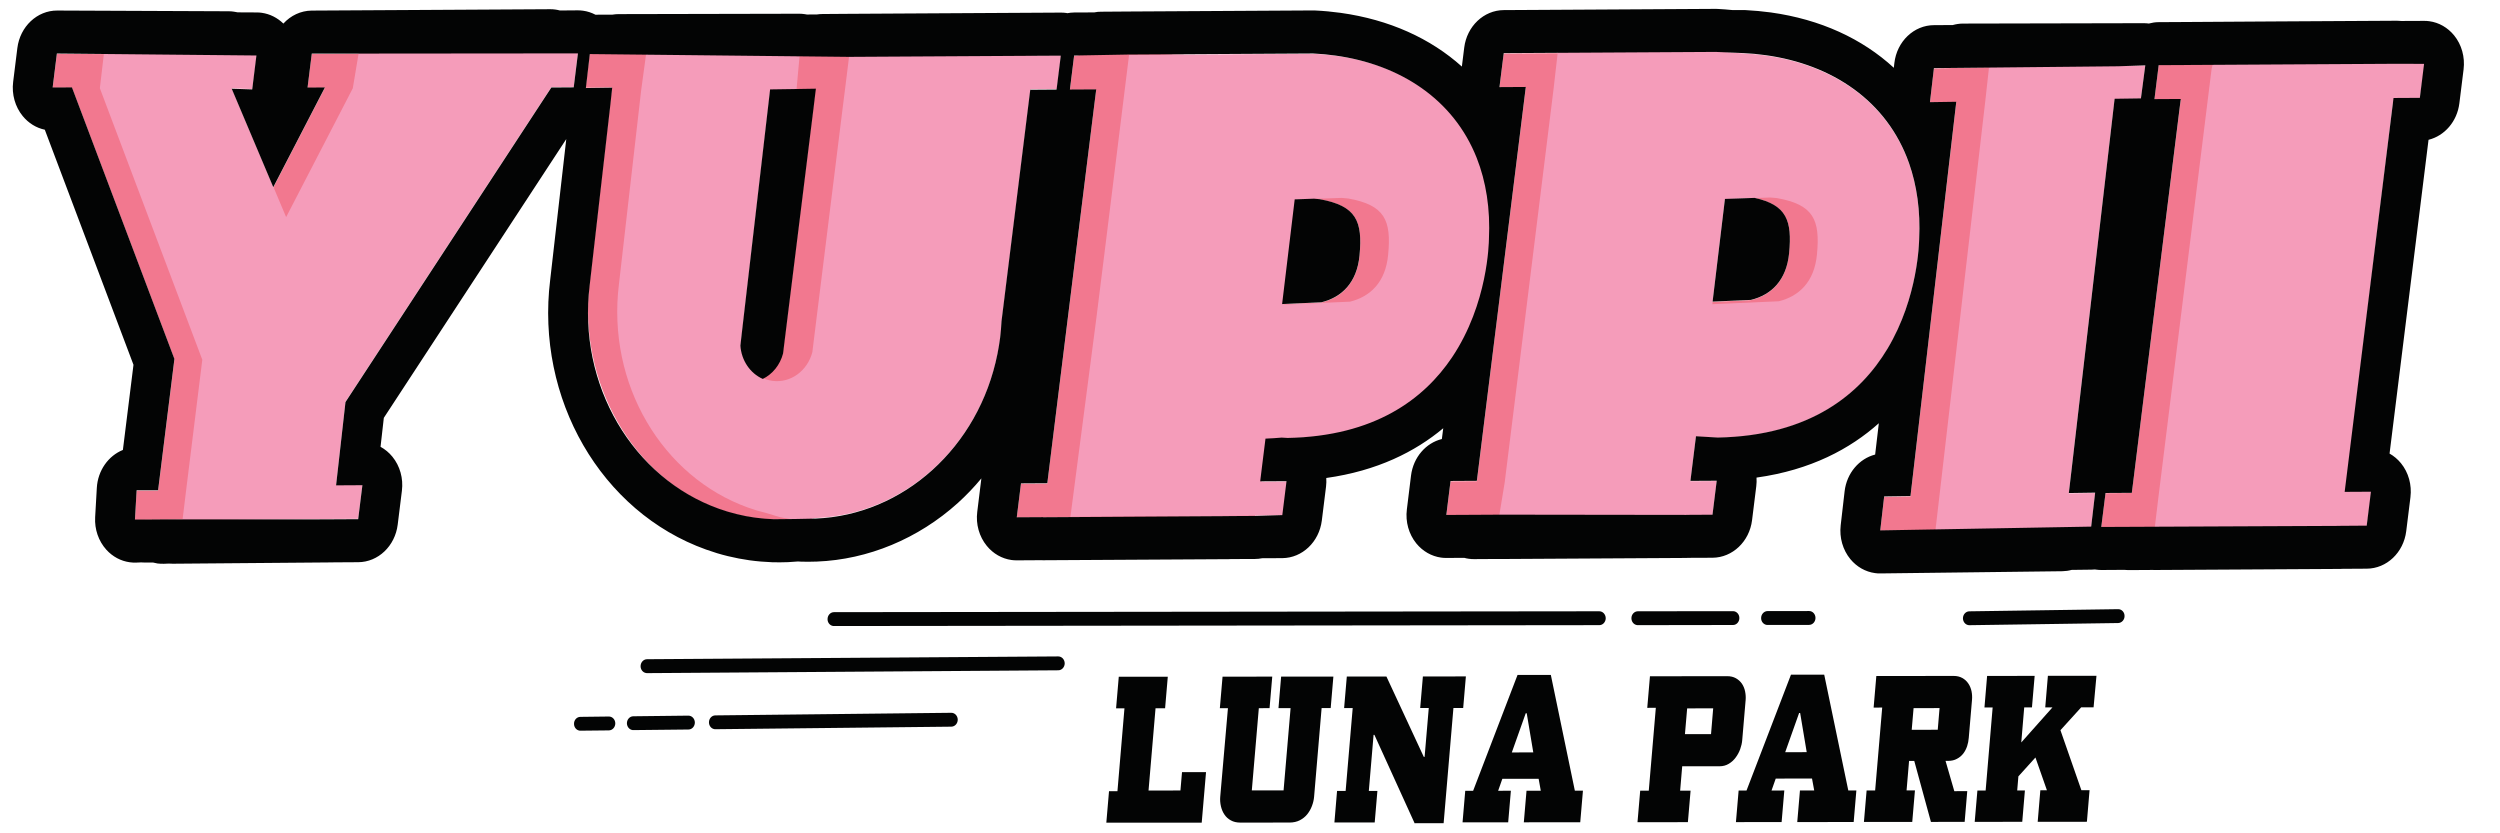 <svg width="51" height="17" viewBox="0 0 51 17" fill="none" xmlns="http://www.w3.org/2000/svg">
<path d="M13.181 13.73C13.117 13.721 13.068 13.662 13.068 13.591C13.068 13.513 13.126 13.449 13.198 13.448L21.588 13.391C21.661 13.391 21.719 13.454 21.72 13.532C21.72 13.61 21.661 13.674 21.588 13.674L13.199 13.732C13.193 13.731 13.187 13.731 13.181 13.73Z" fill="#030404"/>
<path d="M14.576 14.875C14.512 14.866 14.463 14.808 14.463 14.736C14.462 14.658 14.521 14.594 14.593 14.594L19.406 14.541C19.478 14.54 19.537 14.603 19.538 14.681C19.538 14.759 19.48 14.823 19.407 14.824L14.595 14.876C14.588 14.876 14.582 14.876 14.576 14.875Z" fill="#030404"/>
<path d="M12.903 14.893C12.839 14.884 12.79 14.826 12.789 14.754C12.789 14.677 12.847 14.612 12.919 14.612L14.043 14.599C14.115 14.599 14.174 14.661 14.175 14.739C14.175 14.818 14.117 14.882 14.044 14.882L12.921 14.894C12.915 14.894 12.909 14.894 12.903 14.893Z" fill="#030404"/>
<path d="M11.823 14.905C11.759 14.896 11.71 14.838 11.71 14.766C11.709 14.688 11.767 14.624 11.84 14.624L12.42 14.617C12.492 14.616 12.552 14.679 12.552 14.757C12.552 14.835 12.494 14.899 12.421 14.9L11.841 14.906C11.835 14.906 11.829 14.906 11.823 14.905Z" fill="#030404"/>
<path d="M36.04 12.748C35.976 12.739 35.926 12.68 35.927 12.608C35.927 12.53 35.986 12.467 36.058 12.466L36.905 12.465C36.978 12.464 37.036 12.528 37.036 12.607C37.035 12.685 36.977 12.748 36.904 12.748L36.057 12.749C36.051 12.749 36.046 12.749 36.04 12.748Z" fill="#030404"/>
<path d="M33.395 12.752C33.33 12.743 33.281 12.684 33.281 12.611C33.281 12.533 33.341 12.47 33.413 12.47L35.353 12.468C35.424 12.467 35.484 12.53 35.483 12.609C35.483 12.687 35.424 12.751 35.352 12.75L33.411 12.753C33.406 12.753 33.4 12.752 33.395 12.752Z" fill="#030404"/>
<path d="M16.995 12.77C16.931 12.761 16.881 12.702 16.882 12.63C16.882 12.552 16.941 12.488 17.013 12.488L32.626 12.47C32.697 12.47 32.756 12.533 32.757 12.612C32.756 12.69 32.697 12.754 32.625 12.753L17.012 12.771C17.006 12.771 17.001 12.771 16.995 12.77Z" fill="#030404"/>
<path d="M40.158 12.753C40.094 12.744 40.045 12.686 40.044 12.614C40.044 12.536 40.102 12.472 40.174 12.471L43.209 12.427C43.282 12.426 43.341 12.488 43.341 12.566C43.342 12.644 43.283 12.708 43.211 12.71L40.177 12.754C40.17 12.754 40.164 12.754 40.158 12.753Z" fill="#030404"/>
<path d="M23.768 14.449L23.573 14.449L23.43 16.127L24.081 16.126L24.113 15.752L24.603 15.751L24.515 16.782L22.569 16.783L22.624 16.14L22.796 16.14L22.939 14.45L22.768 14.45L22.823 13.806L23.823 13.805L23.768 14.449Z" fill="#030404"/>
<path d="M26.185 16.124L26.328 14.446L26.081 14.446L26.135 13.803L27.201 13.802L27.146 14.445L26.961 14.445L26.808 16.249C26.803 16.314 26.788 16.378 26.764 16.441C26.741 16.504 26.708 16.56 26.668 16.611C26.627 16.662 26.576 16.702 26.517 16.733C26.457 16.764 26.388 16.779 26.311 16.78L25.3 16.781C25.227 16.78 25.163 16.766 25.11 16.736C25.056 16.707 25.013 16.668 24.98 16.619C24.946 16.57 24.922 16.513 24.907 16.449C24.892 16.384 24.887 16.318 24.893 16.251L25.05 14.447L24.885 14.447L24.94 13.804L25.954 13.803L25.899 14.446L25.68 14.447L25.537 16.124L26.185 16.124Z" fill="#030404"/>
<path d="M29.062 15.44L29.147 14.443L28.972 14.443L29.027 13.8L29.904 13.799L29.849 14.443L29.65 14.443L29.45 16.793L28.858 16.794L28.038 14.991L28.021 14.991L27.924 16.135L28.099 16.135L28.044 16.778L27.222 16.779L27.276 16.135L27.451 16.135L27.595 14.445L27.42 14.445L27.475 13.801L28.283 13.801L29.045 15.44L29.062 15.44Z" fill="#030404"/>
<path d="M31.125 14.55L30.841 15.35L31.279 15.349L31.145 14.55L31.125 14.55ZM31.388 15.887L30.648 15.887L30.562 16.132L30.822 16.131L30.767 16.775L29.836 16.776L29.891 16.132L30.052 16.132L30.958 13.768L31.637 13.768L32.127 16.13L32.292 16.13L32.237 16.774L31.086 16.775L31.141 16.131L31.432 16.131L31.388 15.887Z" fill="#030404"/>
<path d="M34.418 14.451L34.373 14.976L34.905 14.976L34.949 14.45L34.418 14.451ZM33.779 14.439L33.604 14.44L33.659 13.796L35.234 13.794C35.303 13.794 35.362 13.808 35.412 13.836C35.462 13.864 35.503 13.901 35.535 13.947C35.566 13.993 35.588 14.046 35.6 14.105C35.612 14.164 35.616 14.223 35.611 14.281L35.541 15.102C35.536 15.16 35.522 15.221 35.5 15.283C35.477 15.345 35.447 15.401 35.408 15.453C35.37 15.505 35.323 15.548 35.268 15.581C35.212 15.615 35.149 15.632 35.078 15.632L34.317 15.632L34.275 16.129L34.488 16.129L34.433 16.772L33.405 16.773L33.46 16.13L33.635 16.13L33.779 14.439Z" fill="#030404"/>
<path d="M36.702 14.545L36.418 15.345L36.857 15.344L36.723 14.545L36.702 14.545ZM36.965 15.882L36.225 15.883L36.139 16.127L36.4 16.126L36.345 16.77L35.413 16.771L35.468 16.127L35.629 16.127L36.536 13.763L37.214 13.763L37.705 16.125L37.87 16.125L37.815 16.769L36.664 16.77L36.719 16.126L37.01 16.126L36.965 15.882Z" fill="#030404"/>
<path d="M39.037 14.446L38.999 14.888L39.53 14.887L39.567 14.445L39.037 14.446ZM39.051 15.523L38.945 15.523L38.894 16.124L39.065 16.124L39.01 16.767L38.024 16.768L38.079 16.125L38.253 16.125L38.397 14.434L38.222 14.435L38.277 13.791L39.853 13.789C39.922 13.789 39.98 13.803 40.031 13.831C40.081 13.859 40.122 13.896 40.153 13.943C40.185 13.989 40.206 14.041 40.219 14.1C40.231 14.159 40.234 14.218 40.229 14.277L40.163 15.05C40.159 15.109 40.147 15.167 40.129 15.223C40.11 15.279 40.084 15.329 40.051 15.372C40.017 15.416 39.975 15.452 39.923 15.479C39.872 15.508 39.811 15.522 39.74 15.522L39.689 15.522L39.868 16.14L40.132 16.139L40.079 16.766L39.391 16.767L39.051 15.523Z" fill="#030404"/>
<path d="M41.777 13.787L42.768 13.786L42.709 14.43L42.456 14.43L42.033 14.896L42.46 16.12L42.627 16.12L42.573 16.764L41.569 16.765L41.623 16.121L41.757 16.121L41.523 15.453L41.175 15.838L41.151 16.126L41.308 16.126L41.254 16.765L40.284 16.766L40.339 16.127L40.507 16.127L40.65 14.432L40.483 14.432L40.537 13.789L41.507 13.788L41.452 14.431L41.294 14.431L41.234 15.146L41.87 14.431L41.723 14.431L41.777 13.787Z" fill="#030404"/>
<path d="M43.082 2.045L43.149 1.303L39.451 1.397L39.371 2.091L39.908 2.083L38.974 10.126L38.437 10.134L38.356 10.828L42.067 10.782L42.148 10.088L41.611 10.096L42.544 2.053L43.082 2.045Z" fill="#F2788F"/>
<path d="M48.811 2.01L49.574 1.308L46.466 1.332L44.582 1.256L44.472 1.26L44.045 1.259L43.949 2.039L44.486 2.035L43.489 10.057L42.952 10.061L42.864 10.767L43.401 10.764L43.401 10.765L47.19 10.743L47.19 10.741L47.727 10.738L47.813 10.046L47.276 10.049L48.274 2.013L48.811 2.01Z" fill="#F2788F"/>
<path d="M20.964 1.76L21.05 1.068L18.618 1.082L16.724 1.093L16.188 1.096L16.091 1.876L16.628 1.873L16.599 2.101L16.002 6.907L15.975 7.126C15.877 7.508 15.531 7.765 15.158 7.713C14.802 7.664 14.539 7.351 14.513 6.98L14.55 6.663L15.075 2.144L15.12 1.754L15.657 1.746L15.714 1.091L12.027 1.099L11.946 1.792L12.483 1.784L12.03 5.736C11.775 7.782 12.907 9.761 14.653 10.386C14.773 10.429 14.895 10.466 15.02 10.497C15.14 10.526 15.263 10.55 15.388 10.567C15.518 10.585 15.647 10.596 15.775 10.6C15.863 10.603 15.95 10.602 16.038 10.599C17.821 10.528 19.378 9.063 19.758 7.148C19.779 7.039 19.798 6.93 19.812 6.819C19.826 6.707 19.834 6.596 19.84 6.486L20.427 1.763L20.964 1.76Z" fill="#F2788F"/>
<path d="M26.955 6.171L26.593 6.187L25.599 6.232L25.857 4.087L26.782 4.054L26.917 4.067C27.668 4.2 27.801 4.511 27.734 5.217C27.681 5.776 27.368 6.07 26.955 6.171ZM29.819 4.91C29.937 2.507 28.292 1.215 26.233 1.115L24.342 1.126L22.459 1.05L21.912 1.141L21.826 1.833L22.362 1.83L21.982 4.894L21.781 6.513L21.364 9.865L21.347 9.865L20.827 9.868L20.741 10.561L21.278 10.558L21.278 10.559L25.067 10.537L25.067 10.536L25.603 10.532L25.689 9.84L25.153 9.843L25.19 9.542L25.266 8.932L25.712 8.958C29.777 8.881 29.814 5.005 29.819 4.91Z" fill="#F2788F"/>
<path d="M35.719 6.122L35.357 6.138L34.363 6.183L34.621 4.038L35.546 4.005L35.681 4.017C36.432 4.151 36.565 4.462 36.497 5.167C36.444 5.727 36.132 6.02 35.719 6.122ZM38.582 4.861C38.7 2.458 37.056 1.166 34.997 1.066L33.106 1.077L31.212 1.088L30.675 1.092L30.589 1.784L31.126 1.781L30.746 4.845L30.544 6.464L30.128 9.816L30.111 9.816L29.591 9.819L29.505 10.512L30.042 10.508L30.042 10.51L33.83 10.488L33.831 10.486L34.367 10.483L34.453 9.79L33.917 9.794L33.954 9.493L34.03 8.883L34.476 8.909C38.541 8.832 38.578 4.956 38.582 4.861Z" fill="#F2788F"/>
<path d="M10.68 1.768L11.136 1.765L11.222 1.072L6.359 1.101L6.273 1.794L6.627 1.791L5.268 4.419L4.159 1.793L4.577 1.808L4.663 1.115L1.16 1.099L1.074 1.792L1.468 1.79L3.558 7.33L3.225 10.008L2.786 10.009L2.753 10.607L2.956 10.606L6.201 10.578L6.202 10.577L6.739 10.574L6.825 9.882L6.288 9.885L6.479 8.185L10.68 1.768Z" fill="#F2788F"/>
<path d="M11.249 1.777L11.705 1.775L11.791 1.082L7.33 1.005L7.197 1.801L5.837 4.429L4.729 1.803L5.146 1.817L5.245 1.092L2.128 1.042L2.117 1.119L2.037 1.799L4.127 7.339L3.795 10.017L3.719 10.643L3.322 10.617L3.525 10.615L6.771 10.588L6.771 10.587L7.308 10.584L7.394 9.891L6.857 9.894L7.049 8.195L11.249 1.777Z" fill="#F59CBA"/>
<path d="M43.675 2.014L43.764 1.336L40.577 1.363L40.501 2.052L39.567 10.095L39.471 10.921L42.66 10.751L42.741 10.057L42.204 10.065L43.138 2.022L43.675 2.014Z" fill="#F59CBA"/>
<path d="M49.355 2.08L49.474 1.246L47.043 1.26L45.148 1.271L45.116 1.412L44.612 1.274L45.116 1.412L45.03 2.105L44.032 10.14L43.928 11.005L43.409 10.836L43.946 10.833L43.946 10.834L47.734 10.812L47.734 10.81L48.271 10.807L48.389 9.977L47.852 9.98L48.818 2.083L49.355 2.08Z" fill="#F59CBA"/>
<path d="M21.561 1.816L21.647 1.124L19.216 1.138L17.322 1.149L16.785 1.152L17.322 1.149L17.236 1.842L17.196 2.157L16.599 6.963L16.572 7.183C16.474 7.564 16.129 7.821 15.755 7.769C15.399 7.72 15.136 7.407 15.11 7.036L15.147 6.719L15.672 2.2L15.706 1.898L16.243 1.89L16.311 1.147L13.187 1.055L13.08 1.84L12.627 5.792C12.373 7.838 13.515 9.73 15.261 10.355C15.381 10.398 15.503 10.435 15.628 10.465C15.748 10.495 15.888 10.553 16.013 10.57C16.143 10.588 16.252 10.626 16.38 10.63C16.468 10.633 16.558 10.571 16.646 10.568C18.429 10.497 19.975 9.119 20.355 7.204C20.376 7.096 20.395 6.987 20.409 6.875C20.423 6.763 20.431 6.652 20.437 6.542L21.024 1.82L21.561 1.816Z" fill="#F59CBA"/>
<path d="M27.54 6.154L27.177 6.17L26.183 6.215L26.442 4.07L27.367 4.037L27.502 4.049C28.253 4.183 28.386 4.494 28.318 5.199C28.265 5.759 27.953 6.052 27.54 6.154ZM30.403 4.893C30.521 2.49 28.877 1.198 26.818 1.098L24.927 1.109L23.033 1.121L22.496 1.124L23.033 1.121L22.947 1.813L22.567 4.877L22.365 6.496L21.832 10.58L21.863 10.54L21.863 10.542L25.628 10.52L25.651 10.52L25.651 10.518L26.188 10.515L26.274 9.822L25.737 9.826L25.775 9.525L25.854 8.954L26.297 8.941C30.362 8.864 30.399 4.988 30.403 4.893Z" fill="#F59CBA"/>
<path d="M36.287 6.146L35.925 6.162L34.931 6.206L35.189 4.062L36.114 4.029L36.249 4.041C37 4.174 37.133 4.486 37.066 5.191C37.013 5.751 36.7 6.044 36.287 6.146ZM30.61 10.532L30.61 10.533L34.398 10.511L34.399 10.51L34.935 10.507L35.021 9.814L34.485 9.817L34.522 9.516L34.598 8.907L35.045 8.933C39.109 8.855 39.146 4.979 39.151 4.885C39.269 2.482 37.624 1.19 35.565 1.09L33.669 0.949L31.809 0.885L31.311 0.894L31.788 0.98L31.694 1.805L31.314 4.869L31.113 6.488L30.696 9.84L30.582 10.535" fill="#F59CBA"/>
<path d="M49.365 1.996L48.828 1.999L47.831 10.034L48.367 10.031L48.281 10.723L47.744 10.727L47.744 10.728L42.866 10.75L42.953 10.057L43.489 10.054L43.521 9.8L44.462 2.221L44.488 2.019L43.951 2.022L44.037 1.329L44.544 1.327L44.574 1.326L46.468 1.315L48.899 1.301L49.451 1.303L49.365 1.996ZM38.357 10.82L38.437 10.127L38.974 10.119L39.289 7.41L39.773 3.236L39.908 2.076L39.371 2.084L39.452 1.39L43.214 1.352L43.764 1.333L43.675 2.007L43.138 2.015L43.138 2.015L42.257 9.609L42.204 10.058L42.741 10.05L42.66 10.743L38.357 10.82ZM38.504 7.115C37.954 8.032 36.935 8.89 35.044 8.926L34.598 8.9L34.522 9.51L34.485 9.81L35.021 9.807L34.935 10.5L34.398 10.503L34.398 10.504L30.648 10.499L30.611 10.499L30.076 10.502L29.505 10.505L29.591 9.812L30.112 9.809L30.128 9.809L30.401 7.611L30.545 6.457L30.746 4.838L30.959 3.122L31.126 1.774L30.589 1.777L30.676 1.084L31.212 1.081L33.106 1.07L34.998 1.059C35.102 1.064 35.566 1.083 35.566 1.083C35.718 1.09 35.868 1.104 36.017 1.125C37.376 1.313 38.495 2.057 38.944 3.327C39.103 3.778 39.179 4.295 39.151 4.878C39.148 4.928 39.136 6.061 38.504 7.115ZM26.268 8.934L26.145 8.927C26.038 8.937 25.928 8.943 25.816 8.948L25.745 9.517L25.708 9.819L26.245 9.816L26.159 10.508L25.604 10.525L25.067 10.528L25.067 10.529L21.279 10.552L21.279 10.55L20.742 10.553L20.828 9.861L21.348 9.858L21.365 9.857L21.781 6.506L21.982 4.887L22.33 2.085L22.363 1.823L21.826 1.826L21.912 1.133L23.004 1.113L24.898 1.102L26.789 1.091C26.942 1.098 27.092 1.112 27.24 1.133C28.559 1.316 29.652 2.021 30.126 3.224C30.314 3.701 30.405 4.255 30.374 4.887C30.372 4.939 30.358 6.193 29.621 7.291C29.049 8.142 28.043 8.9 26.268 8.934ZM16.639 10.579C16.552 10.582 15.874 10.595 15.786 10.592C15.658 10.588 15.529 10.577 15.399 10.559C15.274 10.542 15.151 10.518 15.031 10.488C14.906 10.458 14.783 10.421 14.664 10.378C12.918 9.753 11.776 7.861 12.03 5.815L12.454 2.114L12.489 1.788L11.952 1.796L12.032 1.103L17.315 1.16L19.21 1.149L21.091 1.138L21.64 1.135L21.554 1.827L21.018 1.831L21.014 1.857L20.431 6.553C20.425 6.663 20.417 6.774 20.403 6.886C20.389 6.997 20.37 7.107 20.349 7.215C19.968 9.13 18.422 10.508 16.639 10.579ZM11.248 1.785L11.136 1.955L7.048 8.202L6.856 9.901L7.393 9.898L7.307 10.591L6.77 10.594L6.77 10.595L3.323 10.596L2.956 10.599L2.753 10.599L2.787 10.002L3.225 10.001L3.558 7.323L1.468 1.783L1.074 1.785L1.16 1.092L5.231 1.132L5.145 1.824L4.727 1.81L5.575 3.818L6.628 1.784L6.274 1.786L6.36 1.094L11.79 1.089L11.704 1.782L11.248 1.785ZM50.171 2.108L50.257 1.416C50.288 1.164 50.218 0.911 50.064 0.722C49.933 0.562 49.754 0.459 49.559 0.433C49.524 0.428 49.488 0.425 49.451 0.426L48.99 0.428C48.959 0.425 48.929 0.423 48.899 0.423L46.468 0.437L44.574 0.449L44.037 0.452C43.968 0.452 43.901 0.463 43.837 0.48C43.803 0.476 43.769 0.473 43.734 0.473L40.047 0.481C39.975 0.481 39.904 0.492 39.836 0.511L39.455 0.513C39.044 0.513 38.696 0.845 38.645 1.286L38.634 1.383C37.991 0.791 37.139 0.395 36.125 0.254C35.955 0.231 35.781 0.215 35.607 0.206C35.593 0.205 35.579 0.205 35.566 0.205L35.35 0.206C35.24 0.195 35.137 0.187 35.039 0.182C35.025 0.181 35.011 0.181 34.997 0.181L33.106 0.192L31.212 0.203L30.676 0.206C30.268 0.209 29.924 0.536 29.87 0.972L29.822 1.358C29.183 0.784 28.344 0.401 27.348 0.262C27.179 0.239 27.005 0.222 26.83 0.214C26.817 0.213 26.803 0.213 26.789 0.213L24.898 0.224L23.004 0.235L22.467 0.239C22.418 0.238 22.37 0.243 22.323 0.253L21.912 0.255C21.865 0.255 21.819 0.261 21.775 0.269C21.766 0.268 21.757 0.265 21.748 0.264C21.713 0.259 21.677 0.257 21.64 0.257L19.209 0.271L17.315 0.282L16.778 0.286C16.74 0.286 16.702 0.289 16.665 0.295L16.461 0.296C16.445 0.293 16.429 0.29 16.412 0.288C16.378 0.283 16.342 0.28 16.307 0.28L12.62 0.288C12.577 0.288 12.535 0.292 12.493 0.299L12.147 0.3C12.069 0.259 11.985 0.231 11.898 0.219C11.862 0.214 11.826 0.211 11.79 0.211L11.423 0.214C11.392 0.206 11.361 0.199 11.33 0.195C11.294 0.19 11.258 0.187 11.222 0.188L6.36 0.216C6.135 0.218 5.929 0.318 5.781 0.481C5.658 0.361 5.504 0.284 5.339 0.261C5.306 0.256 5.273 0.254 5.239 0.254L4.849 0.252C4.823 0.246 4.798 0.241 4.771 0.238C4.738 0.233 4.705 0.23 4.671 0.23L1.168 0.215C0.758 0.213 0.409 0.541 0.354 0.98L0.268 1.673C0.237 1.924 0.308 2.177 0.462 2.366C0.581 2.512 0.74 2.61 0.914 2.646L2.723 7.442L2.507 9.179C2.212 9.298 1.995 9.596 1.975 9.954L1.941 10.551C1.927 10.798 2.01 11.038 2.17 11.215C2.298 11.356 2.465 11.445 2.645 11.47C2.689 11.476 2.734 11.479 2.779 11.477L2.878 11.473C2.904 11.475 2.931 11.477 2.958 11.476L3.119 11.475C3.15 11.483 3.181 11.49 3.213 11.495C3.257 11.501 3.302 11.502 3.347 11.501L3.446 11.497C3.472 11.499 3.499 11.5 3.526 11.5L6.772 11.473C6.786 11.473 6.799 11.473 6.813 11.472L7.307 11.469C7.715 11.467 8.059 11.139 8.113 10.703L8.199 10.01C8.23 9.76 8.16 9.507 8.005 9.317C7.937 9.233 7.854 9.165 7.763 9.115L7.83 8.524L11.552 2.837L11.224 5.708C10.925 8.131 12.262 10.445 14.404 11.211C14.551 11.264 14.699 11.309 14.848 11.345C14.997 11.381 15.146 11.41 15.291 11.43C15.443 11.451 15.6 11.464 15.757 11.47C15.858 11.473 15.962 11.472 16.074 11.468C16.139 11.465 16.205 11.461 16.279 11.454C16.302 11.456 16.325 11.457 16.347 11.458C16.448 11.461 16.552 11.46 16.665 11.456C17.71 11.415 18.731 10.99 19.54 10.261C19.711 10.106 19.872 9.938 20.02 9.759L19.936 10.441C19.904 10.693 19.975 10.945 20.13 11.135C20.26 11.295 20.44 11.397 20.633 11.424C20.669 11.429 20.705 11.431 20.742 11.431L21.236 11.428C21.25 11.429 21.264 11.429 21.279 11.429L25.067 11.407C25.081 11.407 25.096 11.407 25.11 11.405L25.604 11.403C25.653 11.402 25.701 11.398 25.747 11.388L26.159 11.386C26.566 11.383 26.91 11.056 26.965 10.62L27.051 9.928C27.058 9.869 27.06 9.809 27.056 9.751C28.097 9.605 28.87 9.214 29.442 8.736L29.414 8.956C29.087 9.037 28.832 9.329 28.785 9.7L28.7 10.392C28.668 10.644 28.739 10.896 28.893 11.086C29.024 11.246 29.203 11.348 29.397 11.375C29.433 11.38 29.469 11.383 29.505 11.382L29.872 11.38C29.902 11.389 29.934 11.395 29.965 11.399C30.001 11.404 30.037 11.407 30.073 11.406L30.568 11.403C30.581 11.404 30.596 11.404 30.61 11.404L34.398 11.382C34.413 11.382 34.427 11.382 34.442 11.38L34.935 11.378C35.343 11.375 35.688 11.048 35.742 10.612L35.828 9.919C35.835 9.86 35.837 9.802 35.833 9.743C36.942 9.588 37.746 9.154 38.328 8.634L38.253 9.273C37.928 9.356 37.673 9.651 37.63 10.023L37.55 10.716C37.521 10.967 37.593 11.219 37.748 11.407C37.879 11.565 38.057 11.665 38.249 11.691C38.286 11.697 38.324 11.699 38.362 11.698L42.072 11.653C42.137 11.652 42.2 11.643 42.261 11.626L42.665 11.621C42.69 11.621 42.714 11.619 42.738 11.617C42.745 11.618 42.752 11.619 42.758 11.62C42.794 11.625 42.83 11.628 42.867 11.628L43.329 11.625C43.359 11.628 43.389 11.63 43.419 11.63L43.914 11.627C43.928 11.628 43.942 11.628 43.956 11.628L47.744 11.606C47.759 11.606 47.773 11.605 47.788 11.604L48.281 11.601C48.689 11.599 49.033 11.272 49.087 10.836L49.173 10.143C49.204 9.892 49.134 9.639 48.98 9.45C48.913 9.368 48.834 9.302 48.747 9.253L49.542 2.852C49.869 2.771 50.125 2.479 50.171 2.108Z" fill="#030404"/>
<path d="M16.108 1.818L15.71 1.824L15.665 2.214L15.14 6.733L15.104 7.05C15.124 7.353 15.303 7.616 15.561 7.73C15.759 7.633 15.914 7.445 15.975 7.209L16.002 6.989L16.599 2.183L16.644 1.809L16.108 1.818Z" fill="#030404"/>
<path d="M26.918 4.063L26.805 4.053L26.412 4.067L26.155 6.203L26.593 6.183L26.955 6.167C27.368 6.066 27.68 5.772 27.734 5.213C27.801 4.507 27.668 4.197 26.918 4.063Z" fill="#030404"/>
<path d="M35.795 4.037L35.189 4.058L34.937 6.153L35.357 6.134L35.719 6.118C36.132 6.017 36.444 5.723 36.498 5.164C36.562 4.495 36.445 4.181 35.795 4.037Z" fill="#030404"/>
</svg>
